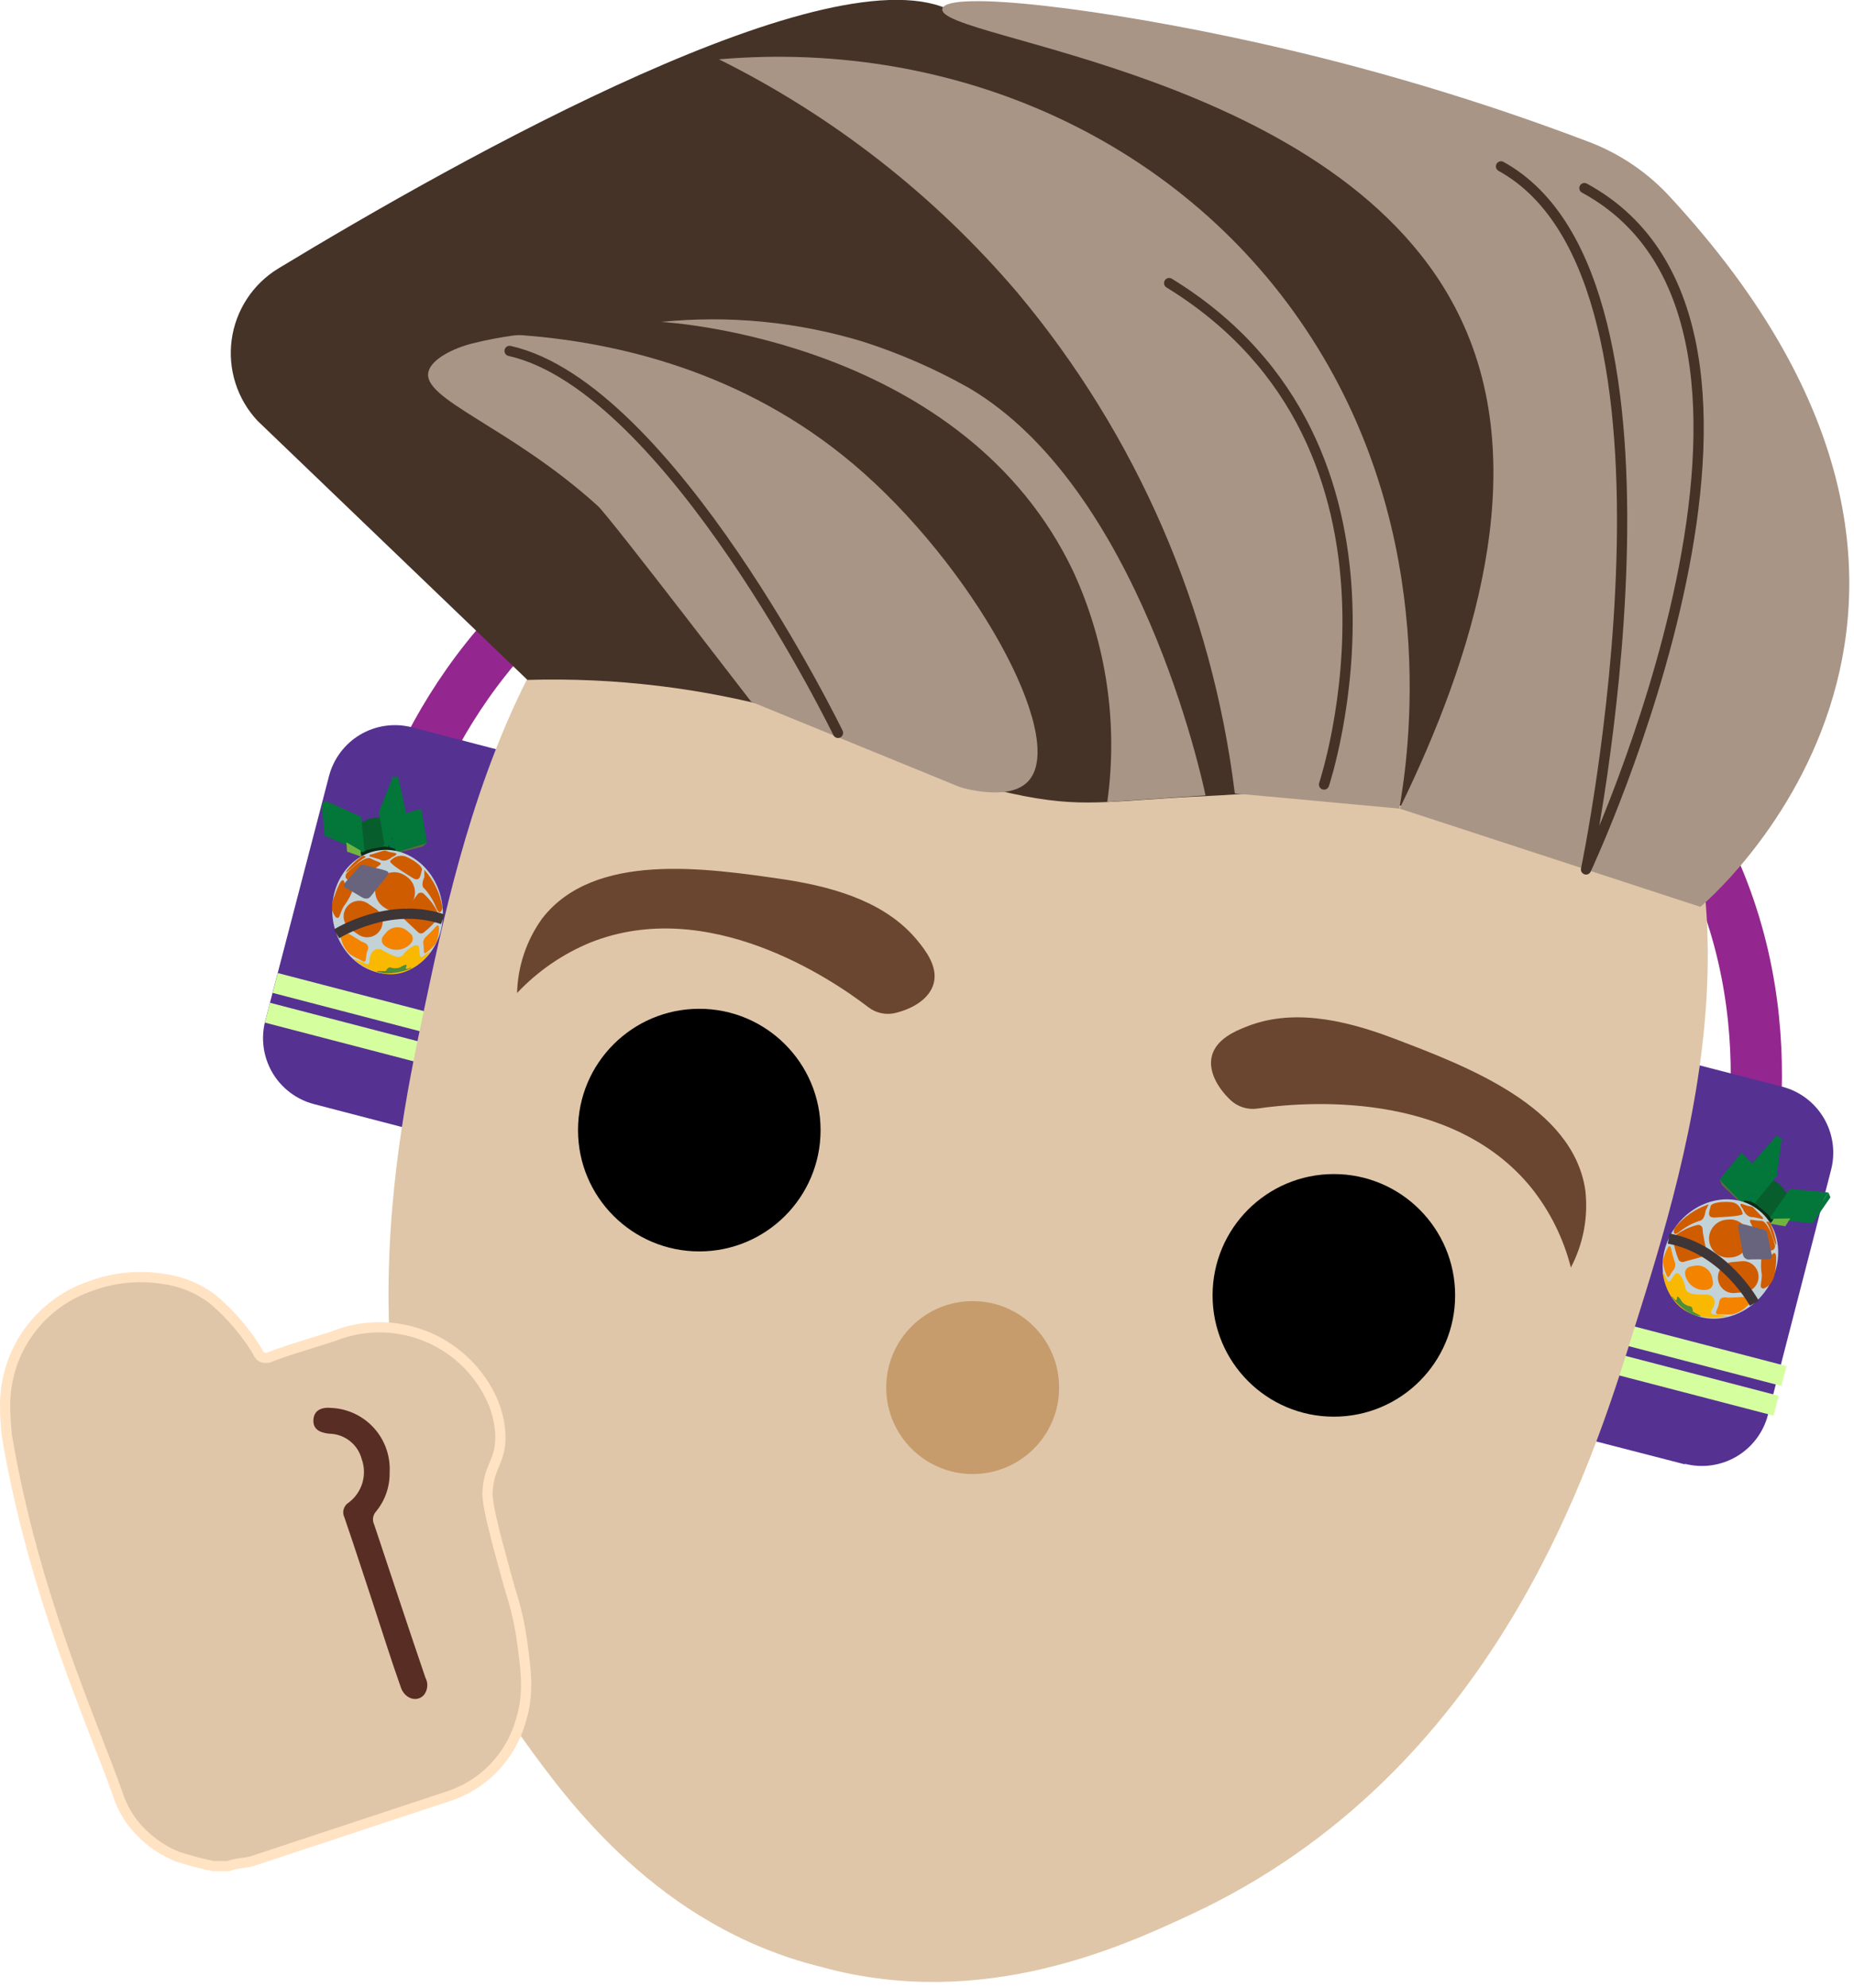 <svg width="181" height="194" viewBox="0 0 181 194" fill="none" xmlns="http://www.w3.org/2000/svg">
<g clip-path="url(#clip0_8_10)">
<path d="M168.12 124.07C168.12 124.07 191.63 67.44 114.05 48.07" stroke="#93278F" stroke-width="5" stroke-miterlimit="10"/>
<path d="M164.476 142.918L155.407 140.58L164.907 103.72L173.976 106.058C175.687 106.498 177.153 107.601 178.051 109.122C178.948 110.644 179.205 112.46 178.764 114.171L172.602 138.081C172.161 139.792 171.058 141.257 169.537 142.155C168.015 143.053 166.2 143.31 164.489 142.869L164.476 142.918Z" fill="#553192"/>
<path d="M36.3 89.74C36.3 89.74 43.4 28.84 120.57 49.74" stroke="#93278F" stroke-width="5" stroke-miterlimit="10"/>
<path d="M40.231 70.99L49.279 73.347L39.7 110.119L30.652 107.763C29.807 107.542 29.014 107.158 28.317 106.631C27.62 106.104 27.035 105.446 26.593 104.692C26.151 103.939 25.861 103.106 25.741 102.241C25.621 101.376 25.673 100.496 25.893 99.651L32.119 75.749C32.339 74.904 32.724 74.11 33.251 73.414C33.777 72.717 34.436 72.131 35.189 71.689C35.943 71.247 36.775 70.958 37.64 70.838C38.505 70.718 39.386 70.769 40.231 70.99Z" fill="#553192"/>
<path d="M26.87 95.94L46.42 101.03" stroke="#D5FF9F" stroke-width="2" stroke-miterlimit="10"/>
<path d="M26.11 98.84L45.66 103.93" stroke="#D5FF9F" stroke-width="2" stroke-miterlimit="10"/>
<path d="M174.16 134.3L154.61 129.21" stroke="#D5FF9F" stroke-width="2" stroke-miterlimit="10"/>
<path d="M173.4 137.2L153.85 132.11" stroke="#D5FF9F" stroke-width="2" stroke-miterlimit="10"/>
<path d="M41.22 82.64L41.7 82.26L38.98 83.09L38.95 83.2L41.22 82.64Z" fill="#5B6E3C"/>
<path d="M35.4 83.5C35.573 83.226 35.824 83.011 36.12 82.88C36.337 82.807 36.562 82.763 36.79 82.75C37.044 82.701 37.302 82.677 37.56 82.68C37.934 82.707 38.299 82.813 38.63 82.99" stroke="#0C2B17" stroke-width="5" stroke-miterlimit="10"/>
<path d="M38.67 83.19L41.7 82.26L41.11 78.93L37.8 79.9L38.67 83.19Z" fill="#027739"/>
<path d="M35.28 80.3C35.811 79.913 36.467 79.739 37.12 79.81L37.54 82.63C37.54 82.63 35.67 82.89 35.54 83.11C35.397 82.179 35.31 81.241 35.28 80.3V80.3Z" fill="#085D2D"/>
<path d="M38.26 75.82C38.393 76.939 38.6 78.048 38.88 79.14C38.886 79.177 38.886 79.213 38.88 79.25C38.877 79.302 38.855 79.352 38.82 79.39C38.76 79.48 38.28 80.55 37.41 82.6L37.88 82.67L39.63 79.29L38.88 75.82H38.26Z" fill="#027739"/>
<path d="M39.77 79.31H39.01L37.54 82.67L37 79.22L38.35 75.85L39 79.3" fill="#027739"/>
<path d="M38 82.68C38 82.68 38.86 82.88 38.76 83.1C38.66 83.32 38.37 81.84 38.37 81.84L37.98 82.19L38 82.68Z" fill="#027343"/>
<path d="M35.26 79.72L35.59 83.09L32.05 81.19L31.81 78.18L35.26 79.72Z" fill="#027739"/>
<path d="M35.42 83.19L35.66 82.99L32.02 81.19L31.68 81.56L35.42 83.19Z" fill="#027739"/>
<path d="M31.41 78.5L31.81 78.18L32.05 81.19L31.69 81.55L31.41 78.5Z" fill="#027739"/>
<path d="M33.88 83.12L33.82 82.21L35.21 83.02L35.25 83.61L33.88 83.12Z" fill="#72B33F"/>
<path d="M38.664 95.002C41.613 94.595 43.633 91.577 43.175 88.262C42.717 84.947 39.956 82.589 37.007 82.996C34.058 83.403 32.038 86.421 32.496 89.736C32.954 93.052 35.715 95.409 38.664 95.002Z" fill="#C3D2D7"/>
<path d="M39.691 85.554L39.533 85.448C38.68 84.873 37.524 85.096 36.95 85.946C36.377 86.796 36.603 87.952 37.456 88.527L37.613 88.633C38.466 89.209 39.622 88.986 40.196 88.135C40.77 87.285 40.543 86.129 39.691 85.554Z" fill="#D05C00"/>
<path d="M36.697 88.716L35.913 88.18C35.224 87.71 34.285 87.887 33.814 88.576L33.809 88.584C33.339 89.273 33.516 90.213 34.205 90.683L34.989 91.218C35.678 91.689 36.617 91.511 37.088 90.823L37.093 90.814C37.563 90.126 37.386 89.186 36.697 88.716Z" fill="#D05C00"/>
<path d="M39.754 90.849L40.06 91.106C40.194 91.218 40.279 91.379 40.294 91.554C40.309 91.728 40.255 91.901 40.142 92.035C39.824 92.416 39.367 92.654 38.873 92.697C38.379 92.741 37.888 92.586 37.508 92.268C37.374 92.155 37.29 91.994 37.274 91.82C37.259 91.646 37.313 91.472 37.426 91.338L37.683 91.031C37.933 90.733 38.292 90.546 38.68 90.511C39.069 90.477 39.455 90.598 39.754 90.849V90.849Z" fill="#F48300"/>
<path d="M42.79 89.61C42.829 89.545 42.849 89.471 42.849 89.395C42.849 89.319 42.829 89.245 42.79 89.18C42.483 88.5 42.048 87.886 41.51 87.37L41.37 87.23C41.325 87.19 41.272 87.16 41.215 87.142C41.157 87.124 41.096 87.118 41.037 87.126C40.977 87.134 40.92 87.154 40.868 87.186C40.817 87.218 40.773 87.26 40.74 87.31C40.56 87.57 40.36 87.84 40.13 88.12C39.9 88.4 39.59 88.74 39.34 89.01C39.263 89.089 39.219 89.195 39.219 89.305C39.219 89.415 39.263 89.521 39.34 89.6L40.83 91C40.905 91.068 41.003 91.106 41.105 91.106C41.207 91.106 41.305 91.068 41.38 91C41.658 90.787 41.918 90.553 42.16 90.3C42.384 90.083 42.594 89.853 42.79 89.61Z" fill="#D05C00"/>
<path d="M41.43 86.72C41.43 86.72 41.01 86.54 41.43 85.59C41.43 85.59 41.43 84.95 41.43 84.9C42.362 85.934 42.977 87.216 43.2 88.59C43.2 88.59 43 89.59 42.58 88.59C42.311 87.903 41.922 87.27 41.43 86.72V86.72Z" fill="#D05C00"/>
<path d="M38.13 84C38.301 83.806 38.522 83.663 38.769 83.587C39.016 83.511 39.28 83.505 39.53 83.57C40.27 83.85 41.33 84.57 41.19 84.94C41.05 85.31 41.06 86.18 40.26 85.67C39.46 85.16 37.81 84.19 38.13 84Z" fill="#D05C00"/>
<path d="M37.05 83.87C37.05 83.87 37.53 84.29 38.29 83.64C38.29 83.64 39.15 83.32 38.39 83.22C37.63 83.12 37.76 82.95 37.39 83.05C37.02 83.15 36.28 83.4 36.26 83.39C36.24 83.38 36.09 83.39 36.08 83.51C36.07 83.63 36.08 83.6 36.29 83.65L37.05 83.87Z" fill="#D05C00"/>
<path d="M35.41 83.52C35.41 83.52 35.96 83.58 35.51 83.78C35.06 83.98 33.7 85.39 33.78 85.08C34.227 84.468 34.779 83.94 35.41 83.52V83.52Z" fill="#D05C00"/>
<path d="M33.85 85.22C33.85 85.22 35.55 83.43 36.21 83.8C36.87 84.17 37.5 84.16 36.98 84.5C36.46 84.84 34.63 86.38 34.63 86.38L34.47 86.45L33.74 85.66C33.74 85.66 33.71 85.34 33.85 85.22Z" fill="#D05C00"/>
<path d="M33.18 86.19C33.18 86.19 33.5 85.56 33.65 86.19C33.76 86.59 34.2 86.58 34.32 86.82C34.44 87.06 34.32 87.14 34.19 87.44C34.016 87.793 33.809 88.127 33.57 88.44C33.19 89.08 33.19 89.58 32.96 89.59C32.911 89.588 32.862 89.573 32.821 89.546C32.779 89.52 32.744 89.483 32.72 89.44C32.579 89.25 32.48 89.032 32.43 88.8C32.385 88.334 32.464 87.865 32.66 87.44C32.798 87.01 32.972 86.591 33.18 86.19Z" fill="#D05C00"/>
<path d="M41.51 91.5C41.429 91.594 41.371 91.705 41.34 91.824C41.309 91.944 41.305 92.069 41.33 92.19C41.44 92.55 41.21 93.34 41.7 92.91C42.057 92.647 42.37 92.329 42.63 91.97C42.72 91.74 43.14 89.79 42.55 90.45C42.224 90.82 41.877 91.17 41.51 91.5V91.5Z" fill="#F48300"/>
<path d="M35.32 91.91C35.32 91.91 36.16 92.11 35.9 92.73C35.64 93.35 35.8 93.73 35.63 93.82C35.46 93.91 35.46 93.82 35.07 93.63C34.763 93.496 34.469 93.335 34.19 93.15C33.797 92.809 33.512 92.361 33.37 91.86C32.72 90.11 33.69 90.92 33.69 90.92L35.32 91.91Z" fill="#F48300"/>
<path d="M36.2 93.2C36.229 93.081 36.286 92.971 36.367 92.879C36.447 92.787 36.549 92.716 36.664 92.673C36.778 92.629 36.901 92.615 37.023 92.63C37.144 92.645 37.26 92.69 37.36 92.76C38.27 93.22 39.01 93.69 39.36 93.17C39.71 92.65 40.78 91.92 40.9 92.43C41.02 92.94 40.8 93.79 41.46 93.21L42.11 92.8C42.11 92.8 39.18 97.42 34.42 93.55C34.885 93.7 35.339 93.88 35.78 94.09C35.96 94.23 36.11 93.88 36.07 93.7C36.069 93.525 36.114 93.352 36.2 93.2V93.2Z" fill="#FAB901"/>
<path d="M36.83 94.77H37.66C37.66 94.77 37.87 94.34 38.14 94.43C38.425 94.529 38.735 94.529 39.02 94.43C39.22 94.31 39.87 93.94 39.66 94.36C39.45 94.78 40.1 94.43 40.1 94.43L40.17 94.49C39.334 94.861 38.424 95.035 37.51 95C36.54 94.83 36.83 94.77 36.83 94.77Z" fill="#4E8D3B"/>
<path d="M32.85 91.15C32.85 91.15 37.94 87.93 43.22 89.72" stroke="#3E3536" stroke-miterlimit="10"/>
<path d="M35.1 84.55C35.15 84.493 35.215 84.451 35.287 84.429C35.359 84.406 35.436 84.403 35.51 84.42L36.87 84.76C37.65 84.96 37.87 85.01 37.92 85.18C37.97 85.35 37.64 85.68 36.81 86.7C36.21 87.45 36.1 87.7 35.81 87.7C35.52 87.7 35.52 87.7 34.7 87.2C33.88 86.7 33.61 86.66 33.57 86.47C33.53 86.28 33.8 86.01 34.45 85.3C34.7 85 34.93 84.77 35.1 84.55Z" fill="#68647D"/>
<path d="M168.12 115.69L167.88 115.12L169.85 117.17L169.82 117.28L168.12 115.69Z" fill="#5B6E3C"/>
<path d="M172.78 119.27C172.761 118.947 172.646 118.637 172.45 118.38C172.294 118.214 172.119 118.066 171.93 117.94C171.733 117.774 171.518 117.63 171.29 117.51C170.952 117.339 170.579 117.25 170.2 117.25" stroke="#0C2B17" stroke-width="5" stroke-miterlimit="10"/>
<path d="M170.08 117.41L167.88 115.12L170.02 112.5L172.43 114.97L170.08 117.41Z" fill="#027739"/>
<path d="M174.44 116.54C174.44 116.54 173.93 115.44 173.08 115.22L171.33 117.48C171.33 117.48 172.84 118.61 172.81 118.85C173.397 118.112 173.941 117.341 174.44 116.54Z" fill="#085D2D"/>
<path d="M174 111.18C173.336 112.092 172.614 112.96 171.84 113.78C171.805 113.792 171.774 113.812 171.75 113.84C171.732 113.888 171.732 113.942 171.75 113.99C171.75 114.1 171.65 115.27 171.41 117.49L170.97 117.32L171.09 113.51L173.44 110.85L174 111.18Z" fill="#027739"/>
<path d="M171 113.49L171.68 113.82L171.32 117.47L173.46 114.77L173.93 111.16L171.67 113.85" fill="#027739"/>
<path d="M170.9 117.28C170.9 117.28 170.05 117.04 170.02 117.28C169.99 117.52 171.02 116.37 171.02 116.37L171.2 116.87L170.9 117.28Z" fill="#027343"/>
<path d="M174.74 116.04L172.81 118.83L176.83 118.9L178.5 116.39L174.74 116.04Z" fill="#027739"/>
<path d="M172.91 119L172.8 118.7L176.85 118.9L176.97 119.39L172.91 119Z" fill="#027739"/>
<path d="M178.7 116.86L178.5 116.39L176.83 118.9L176.96 119.38L178.7 116.86Z" fill="#027739"/>
<path d="M174.29 119.69L174.78 118.92L173.17 118.95L172.86 119.44L174.29 119.69Z" fill="#72B33F"/>
<path d="M172.259 126.13C174.276 123.458 173.985 119.839 171.609 118.046C169.233 116.252 165.672 116.963 163.656 119.635C161.639 122.306 161.931 125.925 164.306 127.719C166.682 129.512 170.243 128.801 172.259 126.13Z" fill="#C3D2D7"/>
<path d="M168.874 122.739L169.063 122.722C170.087 122.63 170.842 121.729 170.75 120.708C170.659 119.688 169.755 118.935 168.732 119.027L168.543 119.044C167.519 119.136 166.764 120.037 166.856 121.058C166.947 122.078 167.851 122.831 168.874 122.739Z" fill="#D05C00"/>
<path d="M169.361 126.201L170.307 126.116C171.138 126.041 171.751 125.308 171.676 124.477L171.675 124.467C171.601 123.636 170.867 123.024 170.036 123.098L169.09 123.183C168.26 123.258 167.647 123.991 167.721 124.822L167.722 124.832C167.797 125.663 168.531 126.276 169.361 126.201Z" fill="#D05C00"/>
<path d="M166.699 125.873C166.211 125.965 165.707 125.861 165.297 125.582C164.887 125.303 164.605 124.872 164.512 124.385V124.385C164.48 124.213 164.517 124.035 164.615 123.89C164.714 123.746 164.865 123.646 165.037 123.613L165.43 123.539C165.813 123.466 166.21 123.548 166.532 123.767C166.854 123.987 167.076 124.325 167.149 124.708L167.224 125.101C167.256 125.273 167.219 125.451 167.121 125.596C167.022 125.741 166.87 125.84 166.699 125.873Z" fill="#F48300"/>
<path d="M163.34 121C163.333 120.925 163.346 120.849 163.378 120.781C163.41 120.712 163.459 120.654 163.52 120.61C164.117 120.153 164.796 119.813 165.52 119.61L165.71 119.56C165.769 119.547 165.83 119.547 165.889 119.559C165.948 119.572 166.004 119.597 166.052 119.633C166.101 119.669 166.141 119.715 166.17 119.768C166.199 119.821 166.216 119.88 166.22 119.94C166.22 120.25 166.3 120.59 166.36 120.94C166.425 121.331 166.512 121.719 166.62 122.1C166.648 122.209 166.632 122.324 166.576 122.421C166.52 122.518 166.428 122.59 166.32 122.62L164.37 123.16C164.27 123.188 164.164 123.179 164.07 123.135C163.977 123.091 163.902 123.015 163.86 122.92C163.724 122.596 163.614 122.261 163.53 121.92C163.45 121.617 163.387 121.31 163.34 121V121Z" fill="#D05C00"/>
<path d="M165.94 119.15C165.94 119.15 166.39 119.15 166.52 118.15C166.52 118.15 166.79 117.58 166.82 117.54C165.499 117.982 164.335 118.799 163.47 119.89C163.47 119.89 163.14 120.89 164.04 120.16C164.607 119.712 165.251 119.369 165.94 119.15V119.15Z" fill="#D05C00"/>
<path d="M170.12 118.41C170.12 118.41 169.91 117.47 169.12 117.35C168.33 117.23 167.06 117.35 167 117.74C166.94 118.13 166.5 118.89 167.46 118.83C168.42 118.77 170.34 118.7 170.12 118.41Z" fill="#D05C00"/>
<path d="M171.15 118.79C171.15 118.79 170.53 118.92 170.15 117.99C170.15 117.99 169.55 117.28 170.26 117.57C170.97 117.86 170.95 117.64 171.2 117.9C171.45 118.16 172 118.75 172.02 118.75C172.04 118.75 172.14 118.87 172.12 118.94C172.1 119.01 172.04 119 171.87 118.94L171.15 118.79Z" fill="#D05C00"/>
<path d="M172.76 119.29C172.76 119.29 172.25 119.08 172.55 119.46C172.85 119.84 173.34 121.75 173.42 121.46C173.333 120.703 173.109 119.968 172.76 119.29V119.29Z" fill="#D05C00"/>
<path d="M173.29 121.53C173.29 121.53 172.68 119.14 171.92 119.15C171.16 119.16 170.62 118.82 170.92 119.38C171.22 119.94 172.05 122.17 172.05 122.17L172.16 122.3L173.16 121.97C173.16 121.97 173.35 121.71 173.29 121.53Z" fill="#D05C00"/>
<path d="M173.4 122.71C173.4 122.71 173.4 122 173 122.45C172.72 122.75 172.34 122.52 172.11 122.68C171.88 122.84 171.96 122.96 171.93 123.28C171.912 123.661 171.936 124.044 172 124.42C172 125.16 171.77 125.6 172 125.72C172.23 125.84 172.19 125.72 172.28 125.72C172.494 125.621 172.685 125.478 172.84 125.3C173.116 124.92 173.279 124.469 173.31 124C173.375 123.573 173.405 123.142 173.4 122.71Z" fill="#D05C00"/>
<path d="M163.54 123.28C163.565 123.401 163.561 123.526 163.53 123.646C163.499 123.765 163.441 123.876 163.36 123.97C163.09 124.23 162.9 125.03 162.69 124.42C162.505 124.015 162.386 123.583 162.34 123.14C162.34 122.9 162.95 120.99 163.14 121.85C163.242 122.335 163.376 122.813 163.54 123.28Z" fill="#F48300"/>
<path d="M168.74 126.66C168.74 126.66 167.92 126.43 167.84 127.08C167.76 127.73 167.43 128.02 167.54 128.17C167.65 128.32 167.68 128.27 168.12 128.28C168.453 128.3 168.787 128.3 169.12 128.28C169.628 128.171 170.096 127.921 170.47 127.56C171.9 126.34 170.65 126.56 170.65 126.56L168.74 126.66Z" fill="#F48300"/>
<path d="M167.35 127.36C167.394 127.239 167.406 127.109 167.385 126.982C167.364 126.855 167.311 126.736 167.231 126.635C167.15 126.535 167.046 126.457 166.926 126.409C166.807 126.36 166.678 126.344 166.55 126.36C165.55 126.36 164.65 126.36 164.55 125.72C164.45 125.08 163.92 123.94 163.55 124.33C163.18 124.72 162.97 125.56 162.68 124.73L162.31 124.06C162.31 124.06 162.62 129.52 168.66 128.47C168.182 128.368 167.698 128.301 167.21 128.27C166.99 128.27 167.02 127.93 167.15 127.79C167.25 127.665 167.319 127.517 167.35 127.36V127.36Z" fill="#FAB901"/>
<path d="M166 128.41L165.27 128.02C165.27 128.02 165.27 127.55 165.02 127.5C164.718 127.455 164.44 127.311 164.23 127.09C164.11 126.89 163.72 126.25 163.71 126.72C163.7 127.19 163.29 126.57 163.29 126.57H163.2C163.746 127.305 164.454 127.904 165.27 128.32C166.25 128.61 166 128.41 166 128.41Z" fill="#4E8D3B"/>
<path d="M171.27 127.2C171.27 127.2 168.4 121.9 162.91 120.89" stroke="#3E3536" stroke-miterlimit="10"/>
<path d="M172.52 120.34C172.506 120.266 172.471 120.198 172.42 120.143C172.368 120.089 172.303 120.049 172.23 120.03L170.88 119.66C170.1 119.45 169.88 119.39 169.75 119.51C169.62 119.63 169.75 120.08 169.98 121.38C170.15 122.38 170.11 122.61 170.38 122.81C170.65 123.01 170.66 122.9 171.59 122.91C172.52 122.92 172.81 122.97 172.93 122.82C173.05 122.67 172.93 122.31 172.74 121.37C172.64 121 172.57 120.61 172.52 120.34Z" fill="#68647D"/>
<path d="M156.39 60.89C144.57 45.15 126.64 39.05 121.15 37.31V37.25L120.54 37.13L119.94 36.94V37C114.3 35.84 95.67 32.42 77.68 40.4C51.09 52.17 45.16 80.73 41.27 99.16C38.49 112.33 31.95 143.34 51.27 170.03C55.49 175.86 64.27 187.94 79.88 191.9L80.18 191.97L80.49 192.06C96.06 196.22 109.6 189.95 116.13 186.92C146.06 173.06 155.47 142.81 159.47 129.92C165.12 112 173.86 84.14 156.39 60.89Z" fill="#DFC6A8"/>
<path d="M122.74 108.2C122.273 108.265 121.797 108.225 121.348 108.083C120.898 107.941 120.485 107.701 120.14 107.38C118.69 106 117.97 104.38 118.31 103.07C118.73 101.4 120.63 100.62 121.69 100.2C125.98 98.49 130.88 99.39 135.98 101.32C143.2 104.06 153.58 107.98 154.77 116.18C155.067 118.775 154.576 121.399 153.36 123.71C152.641 120.885 151.332 118.244 149.52 115.96C141.71 106.3 127.2 107.54 122.74 108.2Z" fill="#6A4630"/>
<path d="M84.78 98.31C85.154 98.598 85.589 98.797 86.052 98.892C86.514 98.987 86.992 98.976 87.45 98.86C89.39 98.37 90.79 97.33 91.15 95.99C91.6 94.34 90.32 92.72 89.6 91.84C86.69 88.26 81.97 86.66 76.6 85.84C68.93 84.72 58 83.08 52.92 89.66C51.396 91.78 50.546 94.31 50.48 96.92C52.484 94.792 54.918 93.115 57.62 92C69.14 87.4 81.2 95.56 84.78 98.31Z" fill="#6A4630"/>
<path d="M68.27 122.14C74.809 122.14 80.11 116.839 80.11 110.3C80.11 103.761 74.809 98.46 68.27 98.46C61.731 98.46 56.43 103.761 56.43 110.3C56.43 116.839 61.731 122.14 68.27 122.14Z" fill="black"/>
<path d="M130.22 138.27C136.759 138.27 142.06 132.969 142.06 126.43C142.06 119.891 136.759 114.59 130.22 114.59C123.681 114.59 118.38 119.891 118.38 126.43C118.38 132.969 123.681 138.27 130.22 138.27Z" fill="black"/>
<path d="M27.16 26.21C45.08 15.36 81.42 -5 93 1.11L145.2 12.94C148.453 22.796 151.21 32.808 153.46 42.94C155.93 54.45 154.1 61.77 151.46 76.21C151.19 77.71 150.83 79.5 149.36 80.63C145.9 83.27 140.99 78.63 130.63 77.5C126.08 76.99 122.07 77.5 117.74 77.7C108.09 78.14 105.74 78.98 98.74 77.44C88.97 75.3 88.15 72.54 76.9 69.44C68.632 67.147 60.066 66.109 51.49 66.36L25.15 41.08C24.166 40.032 23.429 38.778 22.991 37.409C22.553 36.04 22.425 34.591 22.618 33.167C22.81 31.743 23.318 30.379 24.104 29.176C24.889 27.972 25.933 26.959 27.16 26.21V26.21Z" fill="#453327"/>
<path d="M136.61 78.92C137.54 73.65 140.61 52.57 128.06 33.02C115.89 14.02 93.67 3.78 70.19 5.79C81.328 11.329 91.23 19.064 99.3 28.53C110.962 42.437 118.343 59.425 120.55 77.44L136.61 78.92Z" fill="#A89586"/>
<path d="M92 0.85C91.24 3.85 131.26 6.99 142.64 31.18C149.64 45.95 143.82 64.23 136.64 78.92L166 88.51C166 88.51 200.6 59.86 163.05 19.23C160.881 16.864 158.195 15.033 155.2 13.88C144.712 9.892 133.951 6.664 123 4.22C107.78 0.82 92.46 -1 92 0.85Z" fill="#A89586"/>
<path d="M100.47 76.15C104.17 71.79 94.85 55.06 83.34 45.32C72.46 36.12 60 33.44 51.27 32.74C50.904 32.7 50.536 32.7 50.17 32.74C48.804 32.928 47.449 33.188 46.11 33.52C44.24 34 42.18 35.02 41.84 36.24C41.06 38.96 49.78 41.6 58.36 49.38C59.55 50.46 74.74 70.38 73.36 68.5L93.54 76.75C93.822 76.862 94.113 76.949 94.41 77.01C96.64 77.5 99.22 77.63 100.47 76.15Z" fill="#A89586"/>
<path d="M117.69 77.63C117.36 76.04 111.23 47.63 94.57 37.85C91.285 36 87.821 34.489 84.23 33.34C77.858 31.406 71.166 30.753 64.54 31.42C65.73 31.48 94.19 33.42 104.8 55.82C108.02 62.839 109.165 70.632 108.1 78.28L117.69 77.63Z" fill="#A89586"/>
<path d="M129.26 76.57C129.26 76.57 140.26 43.64 114.14 27.63" stroke="#453327" stroke-linecap="round" stroke-linejoin="round"/>
<path d="M81.81 71.53C81.81 71.53 65.4 37.78 49.75 34.25" stroke="#453327" stroke-linecap="round" stroke-linejoin="round"/>
<path d="M154.68 18.36C179.68 31.93 154.84 84.86 154.84 84.86C154.84 84.86 166.84 27.42 146.54 16.24" stroke="#453327" stroke-linecap="round" stroke-linejoin="round"/>
<path d="M94.96 143.87C99.621 143.87 103.4 140.091 103.4 135.43C103.4 130.769 99.621 126.99 94.96 126.99C90.299 126.99 86.52 130.769 86.52 135.43C86.52 140.091 90.299 143.87 94.96 143.87Z" fill="#C69C6D"/>
<path d="M32.49 130.44C35.305 129.292 38.45 129.248 41.295 130.318C44.141 131.388 46.478 133.492 47.84 136.21C48.408 137.332 48.748 138.556 48.84 139.81C49.01 142.64 47.71 142.92 47.59 145.71C47.59 146.89 48.13 149.06 49.31 153.39L49.78 155.07C50.352 156.815 50.76 158.609 51 160.43C51.36 163.13 51.67 165.35 50.83 168C50.333 169.736 49.411 171.32 48.147 172.609C46.882 173.898 45.316 174.85 43.59 175.38C37.31 177.47 31.02 179.52 24.75 181.61C23.95 181.88 23.1 181.8 22.32 182.13H20.8C19.624 181.888 18.462 181.581 17.32 181.21C15.5 180.468 13.922 179.235 12.76 177.65C12.228 176.892 11.81 176.06 11.52 175.18C9.16 168.4 3.34 155.91 0.68 140.18C0.565 139.184 0.505 138.183 0.5 137.18C0.492 134.594 1.302 132.072 2.815 129.974C4.327 127.876 6.464 126.31 8.92 125.5C11.195 124.663 13.65 124.435 16.04 124.84C17.778 125.077 19.423 125.767 20.81 126.84C22.525 128.295 23.994 130.017 25.16 131.94C25.226 132.159 25.372 132.345 25.57 132.46C25.692 132.511 25.823 132.537 25.955 132.537C26.087 132.537 26.218 132.511 26.34 132.46C27 132.15 29.29 131.43 32.49 130.44Z" fill="#DFC6A8" stroke="#FFE3C3" stroke-miterlimit="10"/>
<path d="M37.91 143.68C37.941 145.039 37.488 146.365 36.63 147.42C36.452 147.608 36.336 147.845 36.297 148.101C36.257 148.356 36.297 148.618 36.41 148.85C38.08 153.85 39.72 158.85 41.41 163.79C41.547 164.037 41.606 164.32 41.581 164.601C41.556 164.883 41.448 165.15 41.27 165.37C40.65 166.01 39.63 165.66 39.27 164.69C38.27 161.88 37.4 159.06 36.47 156.25C35.54 153.44 34.68 150.78 33.75 148.07C33.633 147.843 33.607 147.58 33.678 147.334C33.748 147.089 33.91 146.88 34.13 146.75C34.785 146.255 35.264 145.565 35.5 144.779C35.735 143.993 35.715 143.153 35.44 142.38C35.247 141.645 34.817 140.994 34.217 140.528C33.617 140.062 32.88 139.806 32.12 139.8C31.12 139.68 30.67 139.32 30.73 138.55C30.79 137.78 31.36 137.44 32.43 137.55C33.967 137.643 35.406 138.339 36.432 139.487C37.458 140.635 37.989 142.142 37.91 143.68Z" fill="#582D24" stroke="#582D24" stroke-width="0.26" stroke-miterlimit="10"/>
</g>
<defs>
<clipPath id="clip0_8_10">
<rect width="180.58" height="193.44" fill="white"/>
</clipPath>
</defs>
</svg>
